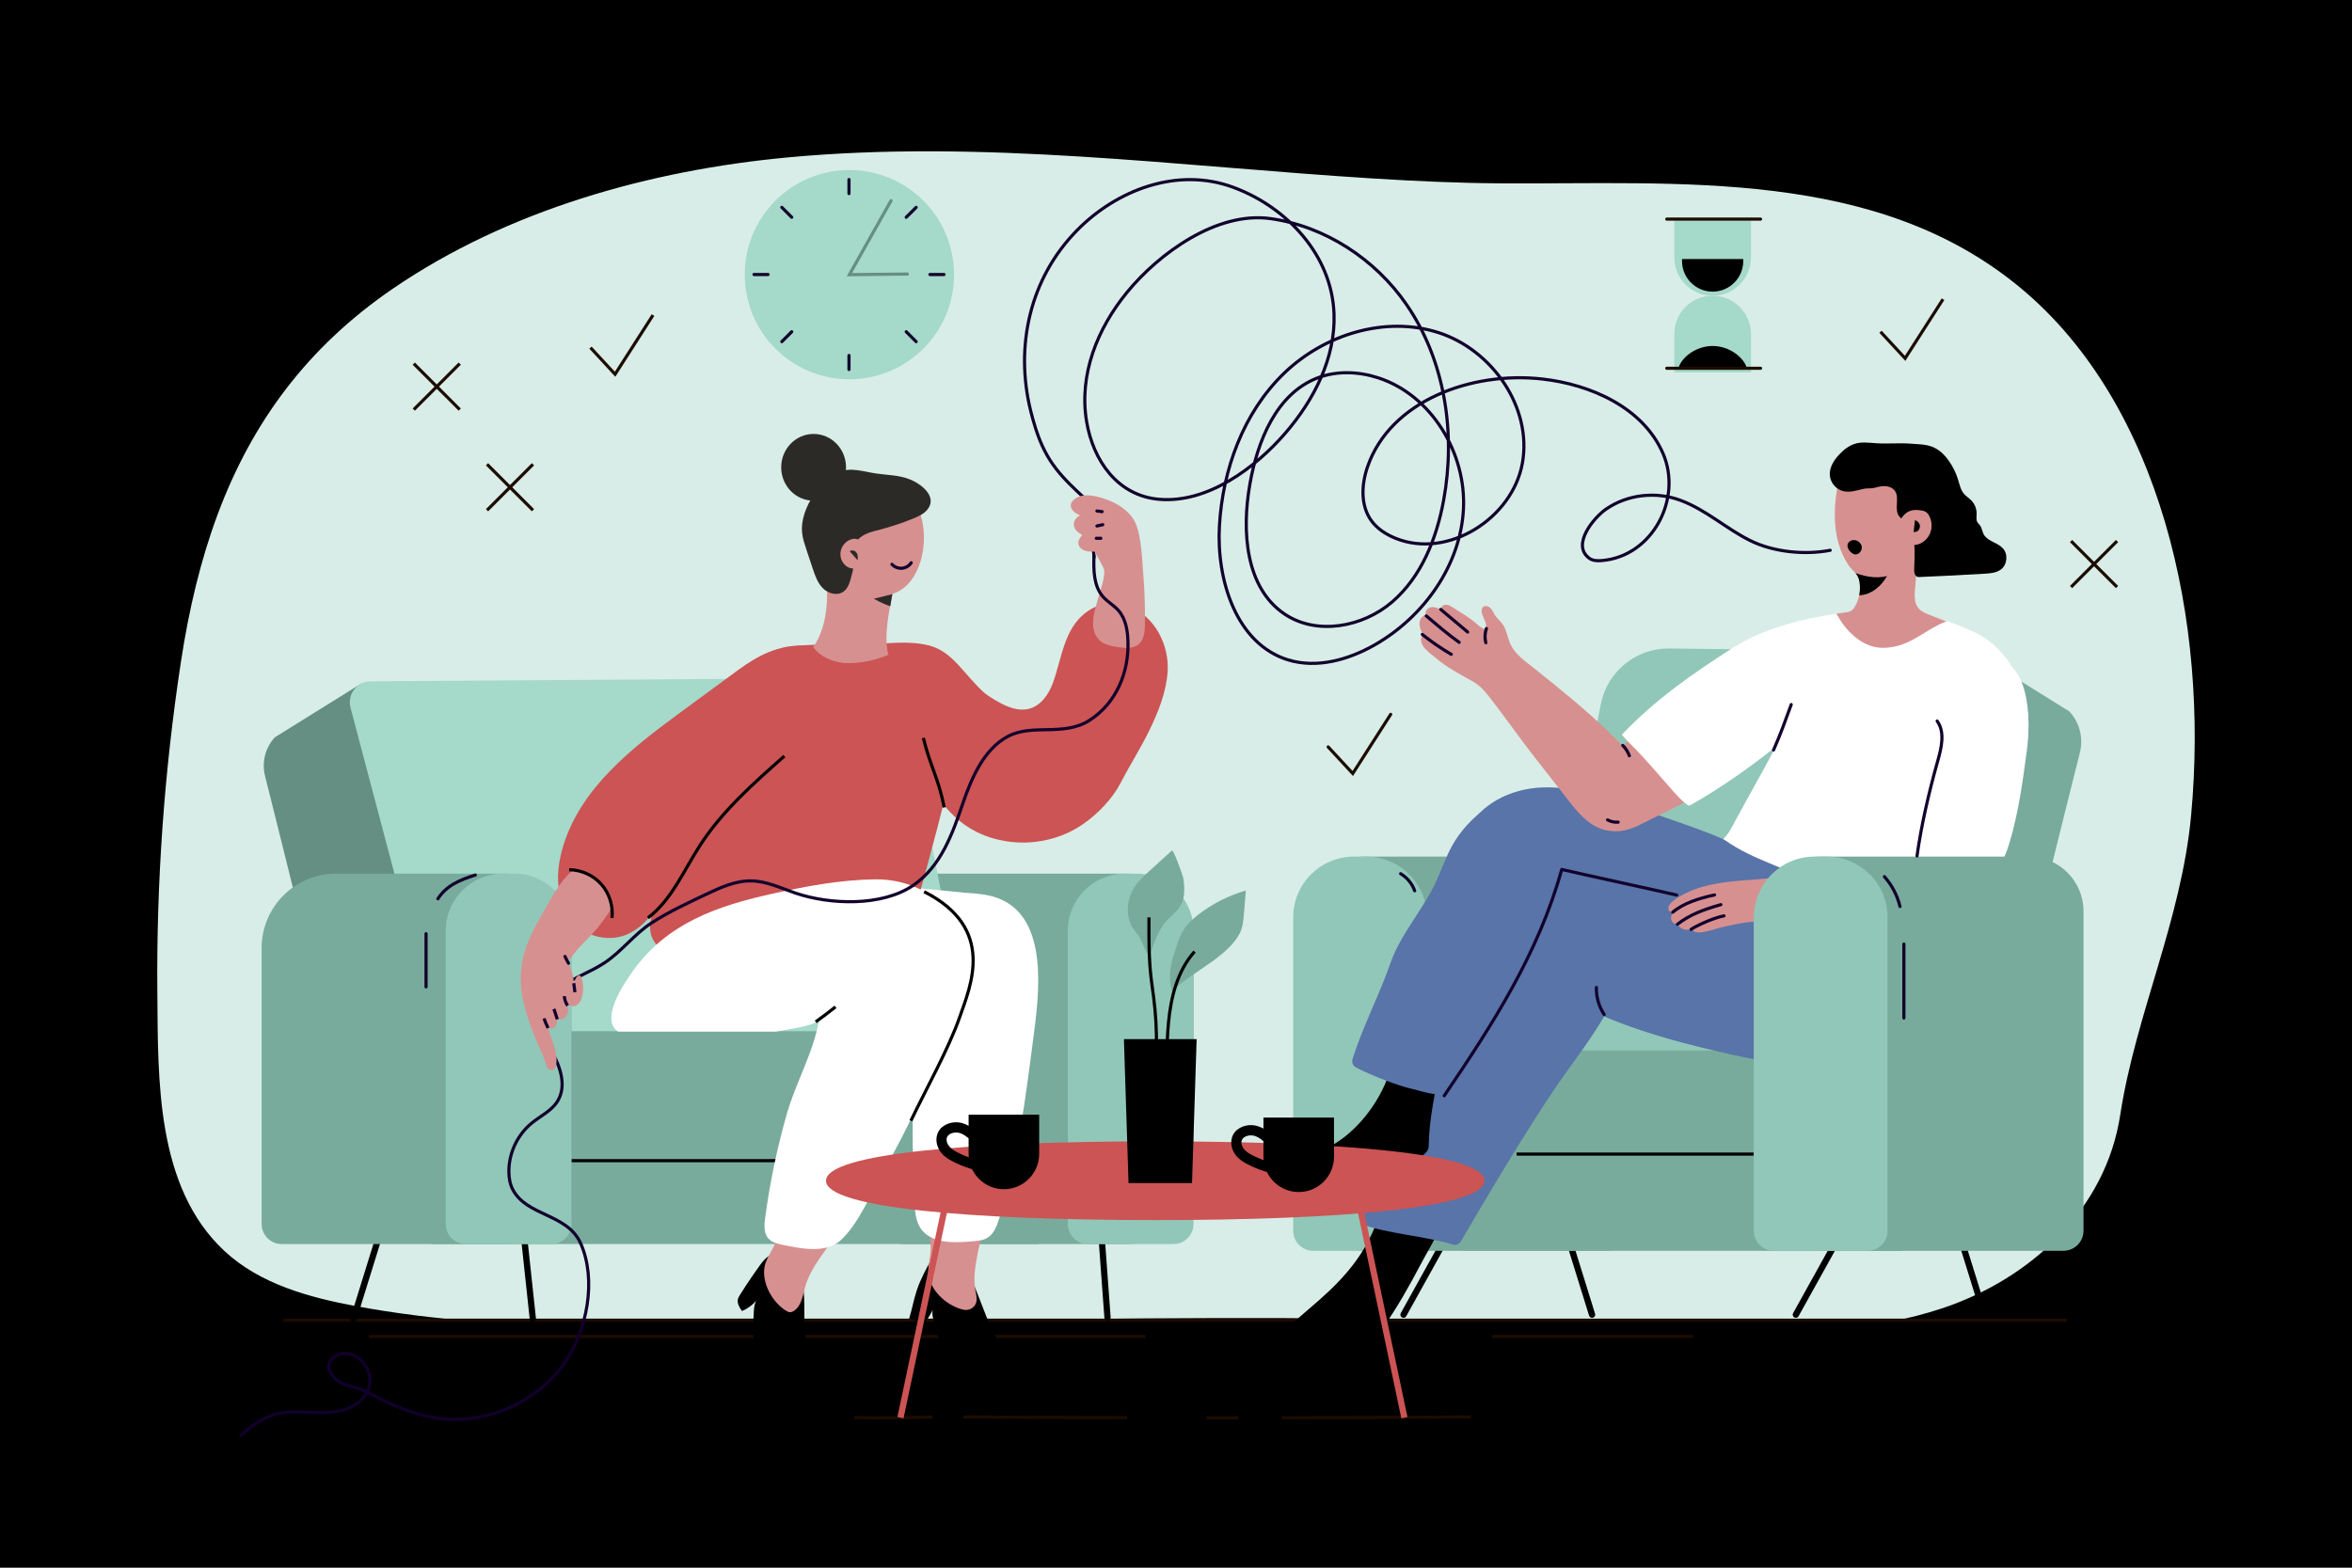 <?xml version="1.0" encoding="utf-8"?>
<!-- Generator: Adobe Illustrator 27.5.0, SVG Export Plug-In . SVG Version: 6.00 Build 0)  -->
<svg version="1.1" xmlns="http://www.w3.org/2000/svg" xmlns:xlink="http://www.w3.org/1999/xlink" x="0px" y="0px"
	 viewBox="0 0 750 500" style="enable-background:new 0 0 750 500;" xml:space="preserve">
<g id="BACKGROUND">
	<rect style="fill:'none';" width="750" height="500"/>
</g>
<g id="OBJECTS">
	<g>
		<line style="fill:none;stroke:#1C0C00;stroke-miterlimit:10;" x1="117.586" y1="426.258" x2="365.358" y2="426.258"/>
		<line style="fill:none;stroke:#1C0C00;stroke-miterlimit:10;" x1="475.73" y1="426.258" x2="539.925" y2="426.258"/>
		<path style="fill:none;stroke:#1C0C00;stroke-miterlimit:10;" d="M408.765,452.182c20.069-0.035,40.139-0.123,60.207-0.263"/>
		<path style="fill:none;stroke:#1C0C00;stroke-miterlimit:10;" d="M384.717,452.2c1.389,0,8.778-0.001,10.167-0.002"/>
		<path style="fill:none;stroke:#1C0C00;stroke-miterlimit:10;" d="M307.156,451.919c17.424,0.121,34.849,0.203,52.274,0.246"/>
		<path style="fill:none;stroke:#1C0C00;stroke-miterlimit:10;" d="M272.452,452.14c8.295,0.126,16.595,0.062,24.887-0.221"/>
		<path style="fill:#D8EDE7;" d="M71.542,398.969c11.316,10.552,27.012,14.858,42.227,17.665
			c12.189,2.248,24.469,3.748,36.801,4.744h148.9c58.872-1.051,117.757-1.568,176.59,0h127.532
			c5.258-1.037,10.462-2.364,15.59-4.062c28.29-9.365,52.286-31.543,56.907-61.688c4.904-31.996,19.491-62.152,22.603-95.511
			c5.8-62.186-9.852-131.223-54.295-168.211c-46.162-38.418-108.764-33.078-166.014-33.433c-13.378-0.083-26.746-0.696-40.097-1.521
			c-62.245-3.846-124.738-12.581-187.15-6.743c-43.703,4.088-89.096,16.697-125.904,41.888
			c-13.728,9.396-24.871,20.036-33.916,31.812c-18.781,24.449-28.523,53.791-33.603,87.049
			c-5.339,34.949-7.858,70.328-7.537,105.681C50.425,344.124,49.618,378.525,71.542,398.969z"/>
		<line style="fill:none;stroke:#1C0C00;stroke-miterlimit:10;" x1="90.368" y1="421.064" x2="659.119" y2="421.064"/>
		<g>
			<line style="fill:none;stroke:#1C0C00;stroke-miterlimit:10;" x1="155.301" y1="148.077" x2="169.956" y2="162.732"/>
			<line style="fill:none;stroke:#1C0C00;stroke-miterlimit:10;" x1="169.956" y1="148.077" x2="155.301" y2="162.732"/>
		</g>
		<g>
			<line style="fill:none;stroke:#1C0C00;stroke-miterlimit:10;" x1="660.419" y1="172.572" x2="675.074" y2="187.228"/>
			<line style="fill:none;stroke:#1C0C00;stroke-miterlimit:10;" x1="675.074" y1="172.572" x2="660.419" y2="187.228"/>
		</g>
		<g>
			<line style="fill:none;stroke:#1C0C00;stroke-miterlimit:10;" x1="131.945" y1="115.979" x2="146.601" y2="130.634"/>
			<line style="fill:none;stroke:#1C0C00;stroke-miterlimit:10;" x1="146.601" y1="115.979" x2="131.945" y2="130.634"/>
		</g>
		<polyline style="fill:none;stroke:#1C0C00;stroke-miterlimit:10;" points="188.294,110.882 196.141,119.358 208.229,100.493 		"/>
		<polyline style="fill:none;stroke:#1C0C00;stroke-linecap:round;stroke-miterlimit:10;" points="423.524,238.225 431.37,246.7 
			443.459,227.836 		"/>
		<polyline style="fill:none;stroke:#1C0C00;stroke-miterlimit:10;" points="599.653,105.814 607.5,114.29 619.588,95.425 		"/>
		<g>
			<g>
				<g>
					<polyline style="fill:none;stroke:#000000;stroke-width:2;stroke-linecap:round;stroke-miterlimit:10;" points="112.7,420.65 
						124.147,383.792 165.943,383.651 169.899,420.509 					"/>
					<polyline style="fill:none;stroke:#000000;stroke-width:2;stroke-linecap:round;stroke-miterlimit:10;" points="
						294.546,419.97 307.968,379.057 350.303,381.309 353.157,420.167 					"/>
					<path style="fill:#78AB9C;" d="M359.345,396.777h-71.139c-3.537,0-6.404-2.867-6.404-6.404V285.046
						c0-3.537,2.867-6.404,6.404-6.404h71.139c11.731,0,21.241,9.51,21.241,21.241v75.652
						C380.586,387.267,371.076,396.777,359.345,396.777z"/>
					<path style="fill:#648F82;" d="M106.095,336.639c-0.113-3.36-16.172-67.614-21.585-89.189
						c-1.097-4.371,0.088-8.994,3.147-12.303l26.972-16.781c3.003-1.844,2.874,2.489,3.7,5.915l23.805,98.761L106.095,336.639z"/>
					<path style="fill:#A5D9CA;" d="M310.657,337.71H141.389l-29.62-111.995c-1.121-4.238,2.064-8.392,6.448-8.41l151.4-1.036
						c9.859,0,18.344,6.968,20.262,16.639L310.657,337.71z"/>
					
						<rect x="137.538" y="328.889" transform="matrix(-1 -1.224647e-16 1.224647e-16 -1 470.281 703.51)" style="fill:#78AB9C;" width="195.205" height="45.731"/>
					
						<rect x="137.538" y="370.184" transform="matrix(-1 -1.224647e-16 1.224647e-16 -1 468.731 766.96)" style="fill:#78AB9C;" width="193.655" height="26.593"/>
				</g>
				<line style="fill:none;stroke:#000000;stroke-miterlimit:10;" x1="340.933" y1="370.184" x2="181.998" y2="370.184"/>
				<path style="fill:#91C7B8;" d="M374.204,396.777H346.89c-3.525,0-6.382-2.857-6.382-6.382v-93.558
					c0-10.049,8.146-18.194,18.194-18.194h3.689c10.048,0,18.194,8.146,18.194,18.194v93.558
					C380.586,393.919,377.728,396.777,374.204,396.777z"/>
				<g>
					<path d="M292.447,411.23c-0.034,0.099-0.068,0.198-0.101,0.297c-0.991,2.974-1.525,6.083-2.45,9.078
						c1.586,0.169,3.095,0.974,4.119,2.197c0.393,0.47,3.296-4.646,3.46-5.118c-0.64,1.846,0.808,4.886,1.214,6.688
						c0.456,2.018,1.062,3.658,2.326,5.364c2.55,3.442,6.343,5.686,10.027,7.724c3.865,2.138,8.072,4.087,12.485,3.896
						c0.689-0.03,1.426-0.134,1.933-0.601c1.209-1.111,0.237-3.093-0.759-4.399c-3.234-4.244-6.84-8.377-8.884-13.316
						c-4.612-11.142-5.86-16.352-9.117-19.964c-3.153-3.497-4.48,0.18-8.615-2.022c-0.174-0.092-0.376-0.187-0.559-0.115
						c-0.146,0.058-0.233,0.205-0.309,0.342C295.436,404.504,293.645,407.75,292.447,411.23z"/>
					<path style="fill:#D79090;" d="M311.583,400.714c-0.661,3.514-1.185,7.091-0.581,10.599c0.218,1.266,0.583,2.55,0.358,3.816
						c-0.333,1.875-2.317,2.998-4.103,2.6c-4.966-1.105-10.129-5.536-11.107-10.721c-0.508-2.693,0.628-5.963,0.616-8.811
						c-0.017-3.849-0.361-7.691-0.292-11.542c0.05-2.766,0.348-5.646,1.819-7.989c2.467-3.927,9.135-4.31,12.919-2.159
						c3.04,1.729,3.346,6.18,3.236,9.27c-0.164,4.591-1.7,8.936-2.58,13.451C311.773,399.722,311.677,400.217,311.583,400.714z"/>
					<path style="fill:#FFFFFF;" d="M291.718,385.35c-0.056-0.687-0.091-1.376-0.123-2.061c-1.12-23.506-0.624-47.09,1.482-70.528
						c0.626-6.961-14.342-27.218-5.992-29.63c1.684-0.486,18.976,1.504,20.726,1.609c3.555,0.215,7.168,0.487,10.495,1.757
						c16.429,6.268,12.948,31.133,11.202,44.573c-2.488,19.152-5.001,39.514-10.992,57.903c-0.746,2.289-1.72,4.747-3.822,5.922
						c-1.107,0.619-2.401,0.799-3.664,0.92c-6.054,0.58-15.232,1.364-18.197-5.392C292.132,388.827,291.859,387.097,291.718,385.35z
						"/>
					<path style="fill:#CC5454;" d="M243.914,208.717c-9.494,4.464-11.992,12.76-14.765,22.307
						c-2.481,8.541-3.131,17.528-5.576,26.079c-2.962,10.362-8.461,19.778-13.379,29.368c-1.977,3.854-3.903,8.332-2.342,12.372
						c1.127,2.918,3.919,4.937,6.894,5.904c2.975,0.967,6.156,1.032,9.284,1.089c16.231,0.295,32.463,0.591,48.694,0.886
						c5.312,0.097,11.426-0.164,14.726-4.329c1.427-1.802,2.078-4.08,2.696-6.294c3.989-14.282,7.979-28.566,11.529-42.963
						c0.971-3.94,1.95-7.896,2.655-11.895c0.504-2.859-0.238-5.162-0.049-7.891c0.141-2.041,3.438-3.397,4.919-4.246
						c2.118-1.214,5.202-2.572,6.494-4.711c0.197-0.326,0.364-0.682,0.387-1.062c0.046-0.763-1.115-1.354-1.686-1.861
						c-7.034-6.242-10.424-13.636-18.145-15.6c-6.845-1.741-14.037-0.485-20.974-0.198c-9.941,0.411-21.082-1.342-30.451,2.637
						C244.515,208.441,244.211,208.577,243.914,208.717z"/>
					<path style="fill:#D79090;" d="M263.539,193.656c0.194-2.028,0.237-4.077,0.186-6.095c-0.166-6.549-1.211-13.088-0.771-19.624
						c0.528-7.832,5.451-13.218,13.325-14.063c6.297-0.675,13.109,1.978,16.18,7.751c4.465,8.397,2.137,24.646-7.893,27.808
						c-1.069,5.587-2.832,13.827-1.265,19.392c-3.789,1.637-8.425,2.697-12.566,2.683c-4.328-0.015-8.879-1.612-11.401-5.129
						C261.913,202.651,263.105,198.209,263.539,193.656z"/>
					<path style="fill:#CC5454;" d="M307.822,215.934c3.139,3.243,6.843,5.907,10.815,8.098c2.897,1.599,6.264,2.857,9.47,2.035
						c3.758-0.963,6.28-4.544,7.616-8.186c3.141-8.563,3.595-19.024,12.734-23.909c3.511-1.877,7.847-1.975,11.571-0.568
						c8.19,3.096,12.839,12.308,12.305,20.716c-0.419,6.606-2.953,12.889-5.842,18.844c-2.777,5.724-6.236,11.102-9.132,16.712
						c-2.651,5.135-7.342,9.961-12.075,13.22c-7.034,4.843-15.98,6.764-24.412,5.41c-13.849-2.224-20.638-10.922-26.992-22.363
						c-1.154-2.077-2.325-4.204-2.738-6.544c-1.016-5.753,2.726-10.792,4.317-16.04c0.671-2.214,1.326-4.444,1.736-6.724
						c0.356-1.98,0.492-4.324,1.684-6.024c1.799-2.566,4.231-1.416,5.605,0.908C305.423,213.111,306.539,214.608,307.822,215.934z"
						/>
					<path d="M239.613,407.404c-1.268,1.848-2.495,3.724-3.681,5.625c-0.246,0.395-0.494,0.798-0.615,1.247
						c-0.367,1.357,0.478,2.716,1.282,3.868c1.845-0.781,3.495-2.019,4.761-3.572c-1.234,1.514-0.918,4.866-1.154,6.699
						c-0.265,2.052-0.257,3.8,0.344,5.837c1.214,4.108,4.007,7.518,6.768,10.696c2.896,3.334,6.18,6.608,10.39,7.943
						c0.657,0.208,1.385,0.363,2.022,0.099c1.517-0.629,1.284-2.824,0.797-4.393c-1.581-5.096-3.024-10.264-3.776-15.556
						c-0.679-4.781,0.431-14.088-1.388-18.599c-1.363-3.38-3.484-2.521-5.721-5.399c-0.798-1.026-1.923-2.117-3.194-1.844
						c-2.243,0.482-3.962,3.276-5.172,4.972C240.714,405.815,240.16,406.607,239.613,407.404z"/>
					<path style="fill:#D79090;" d="M260.086,403.267c-1.396,2.218-2.596,4.538-3.318,7.1c-0.781,2.767-1.147,6.019-3.505,7.665
						c-0.387,0.271-0.835,0.488-1.308,0.484c-0.514-0.004-0.989-0.266-1.422-0.543c-4.285-2.742-7.615-8.676-6.753-13.882
						c0.447-2.704,2.636-5.386,3.601-8.064c1.305-3.622,2.3-7.348,3.686-10.942c0.996-2.581,2.264-5.185,4.45-6.88
						c3.665-2.842,10.059-0.914,12.876,2.405c2.821,3.325,0.121,10.041-1.866,13.244
						C264.538,397.059,262.107,400.056,260.086,403.267z"/>
					<path style="fill:#FFFFFF;" d="M307.705,303.909c-1.403-15.048-14.809-23.655-28.786-23.453
						c-10.956,0.159-21.896,2.19-32.592,4.57c-17.637,3.924-33.51,9.382-44.372,24.483c-2.693,3.77-9.724,13.913-5.906,18.616
						c0.279,0.344,0.652,0.633,1.059,0.9h50.243c5.29-0.953,10.608-1.582,13.731-3.406c-1.548,9.681-7.396,19.878-10.153,29.537
						c-3.12,10.93-5.447,22.086-6.947,33.352c-0.3,2.255-0.476,4.827,1.048,6.516c1.127,1.249,2.89,1.658,4.537,2.003
						c5.726,1.198,13.808,2.867,18.521-1.456c5.66-5.191,9.701-14.983,13.45-21.629c8.296-14.708,15.453-30.058,21.379-45.87
						C305.825,320.315,308.474,312.158,307.705,303.909z"/>
					<path style="fill:#CC5454;" d="M235.373,213.691c-6.218,4.57-12.436,9.14-18.655,13.71
						c-15.082,11.084-31.474,23.814-37.15,42.48c-1.517,4.988-2.183,10.343-1.041,15.43c1.142,5.086,4.264,9.87,8.904,12.248
						c3.891,1.995,8.681,2.141,12.687,0.389c6.112-2.674,9.619-8.973,13.519-14.386c6.611-9.178,15.902-14.329,23.558-22.128
						c4.45-4.533,8.819-9.204,12.421-14.455c1.695-2.47,3.175-4.827,5.049-7.137c2.095-2.583,4.059-5.273,5.882-8.055
						c0.944-1.44,1.865-2.941,2.249-4.619c0.418-1.827,0.171-3.733-0.099-5.588c-0.729-4.997-1.669-10.111-4.332-14.402
						c-0.244-0.393-0.52-0.795-0.932-1.006c-0.319-0.164-0.688-0.195-1.046-0.217C248.513,205.485,241.516,209.176,235.373,213.691z
						"/>
					<path style="fill:none;stroke:#000000;stroke-miterlimit:10;" d="M294.433,235.361c2.27,9.278,4.845,12.856,6.655,22.163"/>
					<path style="fill:#2C2A27;" d="M283.369,168.142c-1.519,0.457-3.049,0.873-4.59,1.249c-3.744,0.912-6.893,3.082-7.045,7.213
						c-0.087,2.367,0.721,3.902,0.021,6.214c-0.617,2.036-0.944,4.589-2.82,5.907c-1.961,1.377-4.826,0.598-6.523-1.093
						c-1.697-1.691-2.507-4.053-3.264-6.326c-0.685-2.056-1.369-4.111-2.054-6.167c-0.549-1.647-1.1-3.308-1.296-5.033
						c-0.48-4.242,1.241-8.444,3.494-12.07c1.945-3.131,4.467-6.117,7.901-7.457c4.246-1.657,7.993-0.173,12.212,0.443
						c3.677,0.537,7.041,0.445,10.672,1.849c3.424,1.324,8.966,5.377,5.723,9.567c-1.12,1.447-2.867,2.242-4.562,2.93
						C288.659,166.415,286.033,167.34,283.369,168.142z"/>
					<g>
						<defs>
							<path id="SVGID_1_" d="M265.966,193.896c0.219-7.105-3.877-13.326-4.23-20.42c-0.218-4.391,0.466-8.954,2.803-12.678
								c6.086-9.696,22.533-9.303,27.92,0.828c4.465,8.397,2.137,24.646-7.893,27.808c-1.536,8.03-1.749,14.711-0.956,21.323
								c0.04,0.337-0.044,0.71-0.281,0.953c-0.219,0.224-0.555,0.275-0.866,0.313c-5.01,0.621-10.148,1.242-15.179,0.473
								c-2.785-0.426-4.088-0.371-3.688-3.134C264.337,204.241,265.806,199.081,265.966,193.896z"/>
						</defs>
						<clipPath id="SVGID_00000114058746761846402120000004216017880095022782_">
							<use xlink:href="#SVGID_1_"  style="overflow:visible;"/>
						</clipPath>
						<path style="clip-path:url(#SVGID_00000114058746761846402120000004216017880095022782_);fill:#2C2A27;" d="M294.108,185.346
							c-2.296,2.284-5.601,3.158-8.743,3.943c-2.245,0.561-4.49,1.121-6.735,1.682c2.596,1.447,5.37,2.66,8.312,3.08
							c2.942,0.42,6.081-0.013,8.565-1.645"/>
					</g>
					<path style="fill:#D79090;" d="M275.771,174.079c-0.285-0.452-0.661-0.818-1.083-1.103c-0.539-0.77-1.428-1.219-2.411-1.131
						c-1.152,0.103-2.243,0.71-3.007,1.572c-1.44,1.625-1.738,4.012-0.559,5.877c0.612,0.967,1.601,1.798,2.763,1.953
						c1.188,0.159,2.329-0.391,3.201-1.164C276.34,178.606,277.007,176.037,275.771,174.079z"/>
					<path style="fill:#2C2A27;" d="M270.942,175.808c0.465-0.313,1.105-0.342,1.596-0.073c0.483,0.264,0.794,0.778,0.92,1.314
						c0.126,0.536,0.085,1.097,0.006,1.642"/>
					<path style="fill:none;stroke:#000000;stroke-miterlimit:10;" d="M294.687,284.399c23.088,11.685,14.723,30.216,11.317,40.058
						c-3.406,9.842-11.064,23.602-15.54,33.007"/>
					<path style="fill:none;stroke:#000000;stroke-miterlimit:10;" d="M260.105,325.905c2.155-1.528,4.263-3.122,6.32-4.778"/>
				</g>
				<path style="fill:#78AB9C;" d="M160.971,396.777H89.831c-3.537,0-6.404-2.867-6.404-6.404v-87.998
					c0-13.107,10.625-23.732,23.732-23.732h53.811c11.731,0,21.241,9.51,21.241,21.241v75.652
					C182.212,387.267,172.702,396.777,160.971,396.777z"/>
				<path style="fill:#91C7B8;" d="M175.83,396.777h-27.314c-3.525,0-6.382-2.857-6.382-6.382v-93.558
					c0-10.048,8.146-18.194,18.194-18.194h3.689c10.048,0,18.194,8.146,18.194,18.194v93.558
					C182.212,393.919,179.354,396.777,175.83,396.777z"/>
			</g>
			<g>
				<g>
					<polyline style="fill:none;stroke:#000000;stroke-width:2;stroke-linecap:round;stroke-miterlimit:10;" points="
						632.782,419.298 620.599,380.072 594.448,380.072 572.656,419.298 					"/>
					<polyline style="fill:none;stroke:#000000;stroke-width:2;stroke-linecap:round;stroke-miterlimit:10;" points="
						507.672,419.298 495.489,380.072 469.339,380.072 447.546,419.298 					"/>
					<path style="fill:#78AB9C;" d="M435.189,398.931h77.488c3.537,0,6.404-2.867,6.404-6.404V279.609
						c0-3.537-2.867-6.404-6.404-6.404h-77.488c-11.731,0-21.241,9.51-21.241,21.241v83.243
						C413.948,389.421,423.458,398.931,435.189,398.931z"/>
					<path style="fill:#78AB9C;" d="M640.26,334.928c0.12-3.576,17.211-71.959,22.972-94.921c1.167-4.652-0.094-9.572-3.349-13.094
						l-28.706-17.86c-3.195-1.962-3.059,2.649-3.938,6.295l-25.334,105.108L640.26,334.928z"/>
					<path style="fill:#91C7B8;" d="M488.37,336.068h114.329l31.524-119.191c1.193-4.51-2.197-8.931-6.862-8.95l-95.312-1.103
						c-10.493,0-19.523,7.415-21.564,17.708L488.37,336.068z"/>
					<rect x="450.695" y="335.025" style="fill:#78AB9C;" width="156.102" height="40.326"/>
					<rect x="466.514" y="370.629" style="fill:#78AB9C;" width="140.283" height="28.302"/>
					<line style="fill:none;stroke:#000000;stroke-miterlimit:10;" x1="587.812" y1="368.086" x2="483.617" y2="368.086"/>
				</g>
				<g>
					<g>
						<path style="fill:#5874A8;" d="M509.078,298.075c6.33,4.991,9.834,11.823,14.76,18.392c3.641,4.466,11.143,8.056,17.957,8.551
							c8.495,0.617,18.798-0.086,26.831-4.671c9.995-5.706,15.331-16.859,19.002-27.381c0.891-2.554,1.389-4.677,0.8-7.156
							c-1.004-4.224-4.131-7.649-7.554-10.146c-1.615-1.178-3.349-1.806-4.12-3.777c-0.693-1.772-0.362-3.781-1.054-5.561
							c-0.704-1.813-2.407-3.087-4.231-3.762c-3.236-1.198-6.94-0.743-10.043,0.766c-1.623,0.789-3.087,1.852-4.415,3.068
							c-0.675,0.617-2.161,2.795-2.995,3.003c-0.305,0.076-0.62-0.058-0.906-0.189c-9.541-4.358-19.46-7.554-29.35-10.943
							c-11.205-3.839-24.368-8.718-36.338-6.677c-9.24,1.575-18.423,7.232-20.66,16.882c-0.045,0.196-0.087,0.392-0.127,0.589
							c-0.571,2.853-0.451,5.8-0.148,8.694c0.163,1.56,0.448,3.253,1.617,4.299c0.877,0.785,2.093,1.051,3.258,1.227
							c1.559,0.235,3.143,0.36,4.711,0.2c3.192-0.327,6.471-1.583,9.69-0.868c3.909,0.869,7.086,4.274,10.405,6.419
							C500.581,291.886,504.95,294.82,509.078,298.075z"/>
					</g>
				</g>
				<path style="fill:#91C7B8;" d="M418.757,398.931h29.889c3.525,0,6.382-2.857,6.382-6.382v-99.98
					c0-10.694-8.669-19.364-19.364-19.364h-3.926c-10.694,0-19.363,8.669-19.363,19.363v99.981
					C412.375,396.074,415.232,398.931,418.757,398.931z"/>
				<g>
					<path style="fill:#D79090;" d="M522.961,262.789c-3.264,1.223-3.191,0.28-7.008-0.25c-5.963-0.827-11.521-4.247-14.947-9.198
						c-2.085-3.013-3.993-6.976-2.031-10.503c1.013-1.821,2.86-3.156,4.907-3.546c2.957-0.564,5.9,0.757,8.725,1.796
						c0.242,0.089,0.497,0.178,0.752,0.143c0.314-0.043,0.571-0.264,0.809-0.475c5.919-5.268,11.786-10.599,17.865-15.68
						c8.582-7.172,18.29-13.002,28.677-17.155c2.574-1.029,5.461-1.961,8.059-0.993c3.825,1.426,5.133,6.201,5.092,10.283
						c-0.124,12.27-5.933,15.694-15.635,22.42c-5.129,3.555-12.542,12.536-18.259,15.01
						C535.329,256.648,527.554,261.068,522.961,262.789z"/>
				</g>
				<g>
					<path style="fill:#5874A8;" d="M608.753,311.503c-1.283,4.51-2.595,9.086-5.03,13.066c-4.969,8.119-14.158,12.789-23.42,14.133
						c-9.262,1.344-18.682-0.243-27.822-2.287c-20.605-4.608-41.715-10.297-59.565-22.082c-5.947-3.927-18.73-11.693-19.717-19.575
						c-1.245-9.938,11.026-16.122,19.037-16.477c17.841-0.791,39.309,4.928,56.374,9.788c5.612,1.599,11.545-1.398,13.71-6.938
						c1.115-2.852,2.312-5.671,3.589-8.451c1.012-2.203,2.211-4.526,4.333-5.621c2.351-1.214,5.168-0.59,7.721,0.067
						c6.889,1.774,13.824,3.636,20.166,6.917c5.213,2.696,13.252,7.84,14.883,14.084
						C614.786,294.918,610.587,305.056,608.753,311.503z"/>
				</g>
				<g>
					<path style="fill:#FFFFFF;" d="M612.081,292.457c-2.081-1.433-4.214-2.808-6.385-4.129c2.897,2.536,5.182,5.727,7.189,8.989
						c0.524-1.036,1.041-2.086,1.557-3.136C613.676,293.577,612.881,293.008,612.081,292.457z"/>
					<path style="fill:#FFFFFF;" d="M627.756,233.072c-1.912-7.262-5.002-14.438-8.602-21.426
						c-2.779-5.394-6.706-12.234-12.524-14.853c-6.348-2.857-12.276-1.584-18.982-0.956c-0.972,0.091-1.991,0.198-2.798,0.748
						c-0.858,0.585-1.333,1.572-1.769,2.515c-4.752,10.285-8.361,21.054-13.085,31.351c-4.84,10.55-10.888,20.622-16.39,30.84
						c-1.321,2.452-2.124,4.349-4.091,6.321c5.737,4.031,10.167,5.781,16.357,8.399c7.875,3.33,16.218,5.835,24.265,8.731
						c2.677,0.963,5.383,1.934,8.21,2.253c10.063,1.138,19.326-6.24,24.605-14.882C630.825,259.224,631.162,246.013,627.756,233.072
						z"/>
					<g>
						<path style="fill:#FFFFFF;" d="M602.443,276.252c-0.033-0.031-0.066-0.062-0.099-0.094
							c-4.919-4.673-6.484-13.175-5.405-19.614c0.837-4.993,2.069-9.099,4.418-13.658c5.374-10.429,11.33-21.002,20.643-28.136
							c2.968-2.273,6.332-4.191,10.03-4.742c15.638-2.33,15.586,19.589,14.29,29.317c-1.313,9.85-2.636,19.749-5.482,29.271
							c-0.816,2.732-1.78,5.471-3.451,7.782c-2.663,3.68-6.392,4.659-10.704,4.901c-3.612,0.203-7.238,0.134-10.839-0.205
							C611.03,280.619,605.978,279.541,602.443,276.252z"/>
					</g>
				</g>
				<g>
					<path d="M420.839,414.48c-5.292,4.681-10.905,9.037-15.441,14.409c-0.957,1.133-1.857,2.37-2.228,3.805
						c-3.068,11.859,14.696,11.018,20.618,7.686c12.813-7.207,22.515-24.409,29.157-36.976c3.878-7.337,10.874-17.979,10.376-26.453
						c-0.065-1.112-0.255-2.242-0.785-3.221c-1.106-2.043-3.532-3.081-5.853-3.185c-4.634-0.208-8.94,2.733-11.691,6.469
						c-2.75,3.736-4.252,8.216-5.883,12.559C435.194,400.001,429.07,407.198,420.839,414.48z"/>
				</g>
				<path style="fill:#D79090;" d="M580.415,298.48c2.79,0.488,5.581,0.976,8.371,1.464c5.736,1.003,11.951,2.214,17.685,0.617
					c5.871-1.636,9.899-6.805,9.25-13.03c-0.809-7.761-9.563-8.321-15.633-8.816c-7.957-0.648-15.962-0.335-23.91,0.283
					c-4.07,0.317-8.132,0.725-12.193,1.139c-5.514,0.563-11.09,0.661-16.553,1.666c-2.628,0.484-5.249,1.108-7.727,2.127
					c-2.283,0.939-4.832,2.171-6.651,3.863c-0.343,0.319-0.667,0.673-0.863,1.098c-0.196,0.426-0.251,0.936-0.055,1.361
					c0.261,0.568,0.788,0.623,1.318,0.715c-0.447,0.739-0.765,1.686-0.494,2.542c0.27,0.852,1.339,1.467,2.102,1.002
					c0.107,0.912,0.911,1.625,1.792,1.883c0.881,0.258,1.826,0.143,2.727-0.033c0.292,0.9,1.472,1.092,2.417,1.036
					c2.614-0.155,4.987-1.222,7.51-1.769c2.734-0.592,5.465-1.238,8.252-1.534c4.486-0.477,7.794,0.895,12.062,1.796
					c2.84,0.599,5.404,1.683,8.247,2.18C578.852,298.207,579.633,298.344,580.415,298.48z"/>
				<path style="fill:#78AB9C;" d="M580.494,398.931h77.487c3.537,0,6.404-2.867,6.404-6.404V290.641
					c0-9.629-7.806-17.436-17.435-17.436h-66.456c-11.731,0-21.241,9.51-21.241,21.241v83.243
					C559.252,389.421,568.762,398.931,580.494,398.931z"/>
				<path style="fill:#91C7B8;" d="M565.634,398.931h29.889c3.525,0,6.382-2.857,6.382-6.382v-99.98
					c0-10.694-8.669-19.364-19.364-19.364h-3.926c-10.694,0-19.363,8.669-19.363,19.363v99.981
					C559.252,396.074,562.11,398.931,565.634,398.931z"/>
				<g>
					<path style="fill:#5874A8;" d="M498.283,279.58c-6.344-1.156-12.973-0.048-17.943,4.013
						c-5.704,4.662-9.278,11.41-12.547,18.041c-13.525,27.43-27.689,58.429-33.408,88.77c6.321,2.833,21.214,4.017,28.82,6.526
						c1.006,0.332,2.105-0.1,2.644-1.012c4.302-7.276,21.554-37.168,33.689-54.075c7.771-10.826,18.832-25.125,19.389-39.141
						C519.403,290.754,509.29,281.585,498.283,279.58z"/>
				</g>
				<g>
					<path style="fill:#FFFFFF;" d="M587.25,196.549c1.769-1.29,4.089-1.642,6.295-1.805c12.453-0.924,25.096,1.619,36.331,7.034
						c10.66,5.139,16.631,17.281,16.958,28.774c0.141,4.939-1.04,10.576-5.305,13.07c-2.376,1.389-5.326,1.514-8.012,0.914
						c-2.686-0.6-5.171-1.865-7.611-3.138c-12.529-6.536-24.773-13.624-36.623-21.323c-1.958-1.272-3.961-2.615-5.246-4.566
						c-2.195-3.333-1.115-8.76-0.288-12.406c0.524-2.311,1.311-4.714,3.115-6.251C586.99,196.746,587.118,196.645,587.25,196.549z"
						/>
				</g>
				<path style="fill:#D79090;" d="M610.914,184.954c0.244-3.365,0.477-6.987,1.372-10.22c0.788-2.844,1.772-5.52,2.182-8.514
					c0.667-4.862,0.005-12.981-4.709-15.778c-1.467-0.871-3.137-1.328-4.783-1.776c-1.75-0.476-3.501-0.952-5.251-1.428
					c-1.599-0.435-3.225-0.873-4.882-0.834c-1.656,0.039-3.378,0.626-4.418,1.916c-0.734,0.91-3.185,1.349-3.481,2.479
					c-2.426,9.27-3.304,20.66,2.433,29.36c1.385,2.1,3.088,2.652,3.545,5.279c0.419,2.408,0.092,4.952-0.973,7.156
					c-0.547,1.132-1.061,1.986-2.162,2.472c-0.398,0.176-3.705,0.596-4.251,0.681c3.037,5.406,7.945,10.479,14.134,10.856
					c1.315,0.08,2.636-0.058,3.935-0.281c6.577-1.128,10.91-5.849,17.053-8.13c-1.653-0.636-3.305-1.272-4.958-1.908
					c-1.146-0.441-2.311-0.892-3.28-1.646c-2.668-2.074-1.767-6.16-1.548-9.112C610.886,185.336,610.901,185.145,610.914,184.954z"
					/>
				<g>
					<path d="M594.502,141.133c1.309,0,2.634,0.162,3.944,0.243c3.694,0.228,7.395-0.171,11.088,0.145
						c3.029,0.259,5.697,0.112,8.41,1.911c1.31,0.868,2.396,2.041,3.325,3.309c1.363,1.861,2.412,3.951,3.09,6.156
						c0.486,1.582,0.814,3.286,1.877,4.554c0.693,0.827,1.645,1.397,2.393,2.175c1.046,1.087,1.659,2.581,1.677,4.09
						c0.009,0.739-0.118,1.486,0.007,2.214c0.162,0.937,0.917,1.253,1.288,1.973c0.549,1.065,0.555,2.188,1.391,3.161
						c1.504,1.751,4.159,2.131,5.703,3.846c1.679,1.865,1.385,5.144-0.599,6.681c-1.437,1.113-3.371,1.272-5.185,1.382
						c-6.915,0.422-13.834,0.776-20.756,1.062c-0.224,0.009-0.453,0.018-0.67-0.039c-1.012-0.267-1.143-1.627-1.095-2.672
						c0.18-3.901,0.448-9.374-1.083-13.052c-0.803-1.93-3.32-2.415-4.125-4.331c-1.052-2.504,0.857-6.114-1.559-8.031
						c-0.986-0.782-2.334-0.958-3.586-0.832c-1.081,0.109-2.124,0.561-3.196,0.649c-0.905,0.074-1.686-0.011-2.609,0.195
						c-2.13,0.474-4.34,1.267-6.535,0.705c-2.238-0.573-4.004-2.656-4.203-4.958c-0.215-2.487,1.234-4.822,2.934-6.648
						c1.516-1.628,3.349-3.062,5.506-3.607C592.776,141.204,593.635,141.133,594.502,141.133z"/>
				</g>
				<g>
					<path style="fill:#D79090;" d="M611.295,173.71c-1.112,0.264-2.305,0.171-3.428-0.408c-2.56-1.318-2.822-5.104-1.796-7.467
						c0.637-1.467,1.949-2.648,3.502-3.031c0.995-0.245,2.041-0.169,3.053-0.007c0.506,0.081,1.021,0.188,1.458,0.457
						c0.514,0.316,0.875,0.831,1.148,1.369c0.836,1.649,0.935,3.656,0.266,5.379C614.785,171.833,613.152,173.269,611.295,173.71z"
						/>
				</g>
				<g>
					<path d="M610.634,165.895c0.762,0.218,1.413,0.867,1.558,1.663c0.145,0.797-0.283,1.692-1.021,1.986
						c-0.295,0.118-0.616,0.14-0.931,0.162c0.002-0.096,0.004-0.191,0.006-0.287"/>
				</g>
				<path d="M591.61,176.839c-0.191-0.012-0.385-0.061-0.577-0.153c-1.192-0.572-2.525-2.286-1.616-3.587
					c0.441-0.631,1.264-0.947,2.027-0.848c0.764,0.099,1.452,0.579,1.88,1.219c0.193,0.29,0.339,0.619,0.367,0.966
					C593.79,175.674,592.748,176.91,591.61,176.839z"/>
				<g>
					<path d="M459.501,337.622c0.455-1.909,0.864-3.966-0.433-5.167c-2.134-1.975-8.494-0.654-10.883,0.082
						c-1.124,0.346-2.281,0.845-2.949,1.813c-0.513,0.745-0.669,1.67-0.829,2.56c-1.765,9.789-7.909,19.729-15.923,25.898
						c-4.286,3.3-9.722,5.322-12.875,9.717c-1.661,2.315-2.431,5.77-0.511,7.875c1.281,1.404,3.338,1.749,5.236,1.861
						c6.011,0.355,12.228-0.576,17.824-2.814c6.177-2.47,11.124-6.892,15.972-11.32c0.46-0.42,0.93-0.858,1.188-1.425
						c0.266-0.585,0.28-1.249,0.291-1.891c0.153-8.616,2.225-16.595,3.433-25.061C459.134,339.106,459.321,338.375,459.501,337.622z
						"/>
				</g>
				<g>
					<path style="fill:#5874A8;" d="M443.457,306.995c-3.719,10.633-8.819,20.2-12.169,30.776c-0.334,1.053,0.146,2.2,1.127,2.708
						c4.92,2.549,13.592,5.904,17.95,6.836c1.708,0.365,9.22,2.839,10.306,1.223c14.933-22.231,29.453-46.425,38.706-71.65
						c2.832-7.72,6.682-18.629-2.506-23.837c-2.331-1.322-5.055-1.753-7.722-1.492c-10.326,1.012-20.961,8.878-26.107,18.189
						c-2.051,3.71-3.402,7.76-5.187,11.605C453.833,290.019,446.64,297.895,443.457,306.995z"/>
				</g>
				<g>
					<defs>
						<path id="SVGID_00000116914885154501631580000007062477151709881263_" d="M610.795,184.95
							c0.113-3.456,0.605-7.012,1.492-10.216c0.788-2.844,1.772-5.52,2.182-8.514c0.667-4.862,0.005-12.981-4.709-15.778
							c-1.467-0.871-3.137-1.328-4.783-1.776c-1.75-0.476-3.501-0.952-5.251-1.428c-1.599-0.435-3.225-0.873-4.882-0.834
							c-1.656,0.039-3.378,0.626-4.418,1.916c-0.734,0.91-1.063,2.072-1.359,3.203c-2.426,9.27-5.426,19.937,0.311,28.637
							c1.385,2.1,3.088,2.652,3.545,5.279c0.419,2.408,0.092,4.952-0.973,7.156c-0.547,1.132-1.061,1.986-2.162,2.472
							c-0.398,0.176-4.044,0.888-4.251,0.681c3.037,5.406,7.945,10.479,14.134,10.856c1.315,0.08,2.636-0.058,3.935-0.281
							c2.965-0.508,6.039-1.49,8.544-3.124c1.303-0.85,6.308-5.88,7.885-5.354c-1.815-0.604-3.65-1.218-5.27-2.235
							c-1.62-1.017-3.03-2.494-3.581-4.326c-0.242-0.802-0.313-1.645-0.356-2.482C610.764,187.547,610.752,186.256,610.795,184.95z"
							/>
					</defs>
					<clipPath id="SVGID_00000103958963895698437740000015919544989763760794_">
						<use xlink:href="#SVGID_00000116914885154501631580000007062477151709881263_"  style="overflow:visible;"/>
					</clipPath>
					<path style="clip-path:url(#SVGID_00000103958963895698437740000015919544989763760794_);" d="M589.53,188.364
						c0.745,1.228,2.57,1.594,3.967,1.454c3.557-0.359,6.524-3.059,8.224-6.091c-3.726,0.979-7.688,0.008-11.28-1.385
						c-0.433,1.755-1.17,3.619-1.17,5.404C589.329,187.971,589.417,188.178,589.53,188.364z"/>
				</g>
				<path style="fill:none;stroke:#12002C;stroke-linecap:round;stroke-linejoin:round;stroke-miterlimit:10;" d="M534.67,285.478
					c-4.817-1.15-31.855-7.024-36.672-8.175c-7.44,26.784-21.867,49.177-37.472,72.182"/>
				<path style="fill:#D79090;" d="M489.553,241.774c2.863,3.654,5.726,7.308,8.589,10.962c5.019,6.405,9.274,12.819,17.921,12.376
					c5.49-0.282,12.741-5.284,13.764-6.598c1.193-1.531-0.998-6.296-1.974-7.961c-1.711-2.919-3.991-5.466-6.198-8.013
					c-6.3-7.271-13.451-13.755-20.812-19.928c-3.769-3.161-7.608-6.237-11.452-9.307c-3.044-2.431-6.453-4.612-7.983-8.397
					c-0.757-1.873-1.007-3.974-2.138-5.648c-0.756-1.119-1.861-1.972-2.591-3.108c-0.49-0.764-0.811-1.654-1.467-2.28
					c-0.657-0.626-1.845-0.847-2.415-0.141c-0.306,0.38-0.341,0.909-0.304,1.395c0.119,1.584,1.414,3.019,1.425,4.542
					c0.016,2.081-2.402-0.115-2.961-0.624c-2.259-2.057-5.086-3.629-7.653-5.291c-0.689-0.446-1.435-0.898-2.256-0.887
					c-0.82,0.011-1.682,0.703-1.555,1.513c-1.028-0.456-2.141-0.923-3.242-0.698c-1.102,0.225-2.048,1.483-1.522,2.477
					c-1.113,0.107-1.928,1.208-2.062,2.318c-0.134,1.11,0.261,2.213,0.716,3.234c0.086,0.194,0.177,0.396,0.171,0.608
					c-0.007,0.256-0.152,0.486-0.237,0.728c-1.041,2.965,2.797,5.345,4.647,6.917c3.126,2.656,6.893,4.73,10.492,6.711
					c0.734,0.404,1.475,0.801,2.167,1.275c2.044,1.397,3.586,3.397,5.093,5.362C480.42,229.447,484.798,235.705,489.553,241.774z"/>
				<g>
					<g>
						<path style="fill:#FFFFFF;" d="M588.83,208.372c-1.056-4.248,1.167-5.578-3.292-12.625
							c-11.336,1.639-23.713,4.935-33.08,10.937c-12.683,8.127-24.869,16.616-35.271,27.62c1.325,1.747,3.01,3.226,4.526,4.804
							c2.328,2.423,4.554,4.977,6.797,7.48c2.317,2.586,4.489,5.304,6.916,7.791c0.96,0.984,1.925,1.871,3.071,2.603
							c0.35-0.108,0.686-0.284,1.008-0.465c16.37-9.184,39.276-27.022,45.827-37.269c1.648-2.579,2.862-5.394,3.984-8.251
							C589.153,210.122,588.992,209.247,588.83,208.372z"/>
					</g>
				</g>
				<path style="fill:none;stroke:#12002C;stroke-linecap:round;stroke-miterlimit:10;" d="M617.715,229.963
					c2.6,3.63,1.349,8.62,0.133,12.917c-2.641,9.335-5.247,20.502-6.547,30.115"/>
				<path style="fill:none;stroke:#12002C;stroke-linecap:round;stroke-miterlimit:10;" d="M565.547,239.208
					c2.454-5.615,3.522-8.747,5.635-14.499"/>
				<path style="fill:none;stroke:#12002C;stroke-linecap:round;stroke-miterlimit:10;" d="M512.608,261.491
					c1.026,0.563,2.217,0.821,3.385,0.735"/>
				<path style="fill:none;stroke:#12002C;stroke-linecap:round;stroke-miterlimit:10;" d="M473.992,200.458
					c-0.528,1.442-0.598,3.048-0.197,4.53"/>
				<path style="fill:none;stroke:#12002C;stroke-linecap:round;stroke-miterlimit:10;" d="M459.43,194.378
					c0.291,0.244,0.582,0.489,0.873,0.733c2.571,2.16,5.143,4.32,7.714,6.48"/>
				<path style="fill:none;stroke:#12002C;stroke-linecap:round;stroke-miterlimit:10;" d="M454.802,196.435
					c3.249,2.758,7.022,5.985,10.504,8.441"/>
				<path style="fill:none;stroke:#12002C;stroke-linecap:round;stroke-miterlimit:10;" d="M453.533,202.346
					c2.917,2.343,6.009,4.468,9.242,6.352"/>
				<path style="fill:none;stroke:#12002C;stroke-linecap:round;stroke-miterlimit:10;" d="M517.457,237.744
					c0.931,0.93,1.656,2.065,2.109,3.3"/>
			</g>
			<g>
				
					<line style="fill:none;stroke:#CC5454;stroke-width:2;stroke-miterlimit:10;" x1="302.03" y1="381.624" x2="287.145" y2="452.15"/>
				
					<line style="fill:none;stroke:#CC5454;stroke-width:2;stroke-miterlimit:10;" x1="432.947" y1="381.624" x2="447.832" y2="452.15"/>
				<path style="fill:#CC5454;" d="M473.378,376.579c0,8.759-47.006,12.555-104.991,12.555c-57.985,0-104.991-3.796-104.991-12.555
					c0-8.759,47.006-12.555,104.991-12.555C426.372,364.024,473.378,367.82,473.378,376.579z"/>
				<path d="M393.223,367.085c1.065,2.34,3.391,3.73,5.632,4.765c1.678,0.775,3.403,1.433,5.163,1.982
					c1.822,3.758,5.661,6.355,10.118,6.355l0,0c6.213,0,11.25-5.037,11.25-11.25v-12.505h-22.501v3.532
					c-0.661-0.37-1.357-0.676-2.103-0.874c-2.151-0.57-4.567-0.146-6.303,1.265C392.434,362.017,392.176,364.786,393.223,367.085z
					 M395.969,363.672c-0.052,0.142,0.117-0.232,0.118-0.233c0.039-0.068,0.081-0.133,0.122-0.198
					c0.011-0.017,0.012-0.02,0.018-0.03c0.052-0.061,0.106-0.122,0.162-0.179c0.078-0.08,0.365-0.322,0.303-0.277
					c-0.062,0.045,0.264-0.159,0.362-0.212c0.073-0.04,0.148-0.076,0.224-0.112c0.039-0.016,0.096-0.04,0.115-0.046
					c0.181-0.056,0.361-0.116,0.545-0.16c0.055-0.013,0.328-0.061,0.367-0.073c0.166-0.017,0.333-0.028,0.5-0.03
					c0.729-0.01,1.256,0.097,1.988,0.442c0.771,0.363,1.45,0.849,2.091,1.386v4.988c0,0.364,0.021,0.724,0.055,1.079
					c-0.858-0.318-1.707-0.657-2.537-1.043c-1.647-0.768-3.498-1.675-4.267-3.36C395.841,364.968,395.774,364.199,395.969,363.672z"
					/>
				<path d="M299.205,366.181c1.065,2.34,3.391,3.73,5.632,4.765c1.677,0.775,3.402,1.433,5.163,1.982
					c1.822,3.758,5.661,6.355,10.118,6.355h0c6.213,0,11.25-5.037,11.25-11.25v-12.505h-22.5v3.532
					c-0.661-0.37-1.357-0.676-2.103-0.874c-2.151-0.57-4.567-0.146-6.303,1.265C298.417,361.113,298.159,363.882,299.205,366.181z
					 M301.951,362.768c-0.052,0.142,0.117-0.232,0.118-0.233c0.038-0.068,0.081-0.133,0.123-0.199
					c0.011-0.017,0.012-0.019,0.018-0.03c0.052-0.061,0.106-0.122,0.161-0.179c0.078-0.08,0.365-0.322,0.303-0.277
					c-0.062,0.045,0.264-0.159,0.362-0.212c0.073-0.04,0.148-0.077,0.224-0.112c0.039-0.016,0.096-0.04,0.115-0.046
					c0.181-0.056,0.36-0.116,0.545-0.16c0.055-0.013,0.328-0.061,0.367-0.073c0.166-0.017,0.333-0.028,0.5-0.03
					c0.728-0.01,1.256,0.096,1.988,0.441c0.771,0.363,1.449,0.85,2.091,1.386v4.988c0,0.364,0.021,0.724,0.054,1.079
					c-0.858-0.318-1.707-0.657-2.536-1.043c-1.648-0.768-3.498-1.675-4.268-3.36C301.823,364.064,301.756,363.296,301.951,362.768z"
					/>
				<g>
					<path style="fill:#78AB9C;" d="M378.384,295.214c1.043-1.292,2.311-2.401,3.625-3.423c4.533-3.529,9.746-6.181,15.268-7.766
						c-0.207,2.486-0.414,4.973-0.621,7.459c-0.173,2.082-0.362,4.221-1.284,6.097c-1.691,3.441-5.151,6.319-8.115,8.572
						c-1.365,1.037-13.799,9.202-13.549,10.183c-1.382-5.406-0.372-9.145,1.376-14.274c0.698-2.05,1.41-4.127,2.618-5.925
						C377.915,295.818,378.144,295.511,378.384,295.214z"/>
					<path style="fill:#78AB9C;" d="M359.707,291.473c-0.286-2.669,0.288-5.481,1.551-7.734c1.34-2.388,3.405-4.272,5.434-6.111
						c2.339-2.119,4.678-4.239,7.017-6.358c0.47-0.426,3.462,7.907,3.589,8.68c0.475,2.89,0.681,6.53-0.959,9.097
						c-1.428,2.234-3.961,3.777-5.485,6.062c-2.064,3.095-3.183,6.594-4.465,10.053c-1.076-1.808-1.833-3.706-2.706-5.608
						c-0.805-1.754-1.803-2.384-2.627-3.808C360.309,294.455,359.87,292.987,359.707,291.473z"/>
					<path style="fill:none;stroke:#000000;stroke-miterlimit:10;" d="M380.92,303.499c-5.461,6.116-7.559,14.536-8.318,22.7
						c-0.759,8.164-0.371,16.436-1.728,24.522"/>
					<path style="fill:none;stroke:#000000;stroke-miterlimit:10;" d="M366.381,292.591c-0.035,6.472-0.07,12.964,0.681,19.392
						c0.234,2.002,0.543,3.993,0.799,5.992c1.345,10.494,1.207,21.177-0.408,31.633"/>
					<polygon points="380.111,377.317 381.582,331.416 358.392,331.416 359.863,377.317 					"/>
				</g>
			</g>
			<path style="fill:none;stroke:#12002C;stroke-linecap:round;stroke-miterlimit:10;" d="M348.837,177.779
				c0-1.492-0.212-2.92-0.826-4.188c-0.613-1.268-1.482-2.393-2.385-3.474"/>
			<path style="fill:none;stroke:#12002C;stroke-linecap:round;stroke-miterlimit:10;" d="M583.605,175.511
				c-8.181,1.568-18.218,0.572-25.686-3.188c-7.614-3.833-13.817-9.621-21.867-12.686c-7.814-2.975-17.042-2.032-23.977,2.787
				c-3.733,2.595-11.142,11.29-5.306,15.616c1.086,0.805,2.546,0.86,3.894,0.757c16.258-1.246,25.918-19.769,19.605-34.236
				c-6.331-14.509-22.887-21.959-38.621-23.697c-22.325-2.467-48.351,6.865-55.607,28.121c-1.919,5.622-2.232,12.287,1.262,17.092
				c1.905,2.62,4.759,4.422,7.766,5.63c16.65,6.692,37.267-6.386,40.397-24.055c3.13-17.669-9.583-35.987-26.649-41.532
				c-17.066-5.545-36.665,0.568-49.521,13.088c-12.856,12.519-19.41,30.555-20.449,48.47c-1.003,17.283,5.379,37.759,21.941,42.799
				c9.214,2.803,19.308-0.066,27.666-4.851c15.557-8.906,27.249-25.276,28.205-43.177c0.955-17.901-10.151-36.435-27.205-41.959
				c-6.271-2.031-13.243-2.301-19.393,0.072c-13.097,5.055-19.111,20.15-21.525,33.979c-2.596,14.875-1.435,32.863,11.086,41.304
				c10.251,6.911,24.919,4.204,34.295-3.854c9.375-8.059,14.198-20.288,16.427-32.449c3.921-21.395,0.464-44.56-11.88-62.469
				c-9.938-14.417-25.988-24.978-43.438-27.365c-16.916-2.315-35.368,10.99-45.611,23.489
				c-9.477,11.564-15.441,26.264-12.916,41.291c2.07,12.317,9.786,23.607,23.092,24.761c15.463,1.341,30.674-9.995,40.242-21.064
				c9.181-10.621,16.07-24.042,15.558-38.071c-0.689-18.862-15.116-34.086-32.142-40.378c-17.746-6.559-37.107,0.76-49.862,13.783
				c-15,15.315-19.8,36.875-14.745,57.461c0.459,1.869,0.984,3.721,1.564,5.556c3.488,11.037,8.366,15.653,16.483,23.161"/>
			<path style="fill:#D79090;" d="M363.435,171.665c-0.323-1.791-0.709-3.572-1.527-5.191c-1.883-3.725-5.872-6.133-9.715-7.395
				c-3.066-1.006-7.389-2.1-9.991,0.519c-0.292,0.294-0.551,0.635-0.677,1.03c-0.265,0.827,0.104,1.751,0.705,2.378
				c0.601,0.626,1.402,1.015,2.185,1.39c-1.074,0.467-1.913,1.509-2.001,2.676c-0.124,1.636,1.373,2.864,2.676,3.542
				c-0.556,0.777-1.26,1.539-1.239,2.568c0.022,1.085,0.912,1.998,1.923,2.391c1.011,0.393,2.129,0.375,3.212,0.352
				c0.092-0.003,3.091,5.258,3.13,5.953c0.145,2.616-1.094,5.938-1.794,8.438c-1.149,4.102-3.45,10.2,0.22,13.836
				c1.425,1.412,3.526,1.84,5.503,2.178c2.483,0.425,5.361,0.703,7.21-1.008c1.64-1.517,1.808-4.01,1.833-6.244
				c0.055-4.928-0.049-9.862-0.443-14.777C364.307,180.109,364.178,175.781,363.435,171.665z"/>
			<path style="fill:none;stroke:#12002C;stroke-linecap:round;stroke-miterlimit:10;" d="M348.844,177.24
				c-0.149,4.57-0.135,9.622,2.876,13.064c1.464,1.673,3.498,2.769,4.96,4.443c2.333,2.671,2.908,6.435,3.008,9.98
				c0.276,9.775-3.734,19.49-12.184,24.959c-8.305,5.374-18.189,0.986-26.113,5.184c-7.735,4.098-11.659,13.489-14.343,21.316
				c-3.328,9.706-6.966,20.114-15.852,26.194c-9.956,6.812-26.517,6.194-37.458,2.492c-4.635-1.568-9.182-3.812-14.074-3.92
				c-5.123-0.114-9.968,2.129-14.598,4.324c-5.87,2.782-12.036,5.634-17.461,9.193c-5.382,3.531-9.297,8.88-14.641,12.477
				c-4.481,3.016-9.747,4.74-14.134,7.89c-4.388,3.15-7.934,8.528-6.532,13.745c0.529,1.969,1.703,3.689,2.792,5.412
				c3.303,5.226,5.955,12.127,2.624,17.335c-1.931,3.018-5.397,4.612-8.172,6.878c-4.612,3.767-7.369,9.705-7.27,15.659
				c0.031,1.874,0.341,3.776,1.197,5.444c4.437,8.647,17.435,7.71,21.671,17.216c5.221,11.716,2.029,27.816-5.011,38.008
				c-9.025,13.065-25.887,20.224-41.555,17.643c-6.033-0.994-11.733-3.293-17.204-5.956c-2.45-1.192-4.844-2.696-7.401-3.491
				c-2.907-0.904-5.263-1.018-7.508-3.463c-0.91-0.991-1.658-2.24-1.626-3.586c0.071-2.916,3.751-4.511,6.593-3.857
				c4.541,1.046,7.589,6.348,6.208,10.798c-1.121,3.61-4.575,6.101-8.214,7.125c-3.638,1.023-7.492,0.828-11.269,0.665
				c-3.776-0.163-7.647-0.272-11.237,0.909c-3.817,1.256-7.013,3.867-10.112,6.425"/>
			<path style="fill:none;stroke:#000000;stroke-miterlimit:10;" d="M206.62,292.75c7.587-5.781,11.398-15.086,16.578-23.096
				c7.12-11.009,17.081-19.829,26.914-28.501"/>
			<path style="fill:#D79090;" d="M193.408,284.591c-1.383-3.007-3.692-5.153-6.683-6.533c-1.193-0.551-2.576-1.029-3.789-0.523
				c-0.553,0.231-1.006,0.646-1.43,1.069c-2.521,2.514-4.42,5.575-6.184,8.668c-3.788,6.642-8.168,13.473-9.026,21.154
				c-0.796,7.127,0.411,10.989,2.534,17.738c0.596,1.895,2.65,6.856,3.486,8.65c0.823,1.766,1.464,3.366,2.008,5.259
				c0.058,0.203,0.119,0.41,0.242,0.582c0.153,0.213,0.388,0.352,0.627,0.461c0.351,0.159,0.756,0.267,1.119,0.137
				c0.432-0.154,0.689-0.597,0.844-1.029c0.808-2.247-0.085-5.365-0.737-7.559c-0.21-0.707-0.53-1.392-0.782-2.085
				c-0.322-0.887-0.495-2.242-1.146-2.927c0.613,0.644,1.756,0.515,2.397-0.101c0.641-0.616,0.856-1.564,0.833-2.453
				c1.093,0.326,2.337-0.248,2.951-1.209c0.398-0.623,0.551-1.374,0.508-2.106c-0.047-0.793-0.887-1.686-0.054-1.299
				c2.018,0.939,3.102,0.133,3.848-0.986c0.521-0.781,0.842-2.454,0.938-3.388c0.15-1.457-0.029-2.947-0.522-4.326
				c-0.079-0.222-0.178-0.456-0.376-0.584c-0.486-0.313-1.077,0.221-1.355,0.727c-0.297,0.54-0.524,1.118-0.674,1.715
				c-0.043-1.12-0.215-2.235-0.507-3.317c-0.275-1.018-0.837-1.935-1.124-2.93c-0.282-0.977,0.485-1.602,1.04-2.348
				c0.652-0.877,1.309-1.751,2.03-2.573c1.041-1.185,2.201-2.256,3.271-3.413c1.339-1.447,2.762-2.834,3.883-4.455
				c1.036-1.499,2.977-3.582,3.297-5.376C195.109,287.918,194.272,286.47,193.408,284.591z"/>
			<path style="fill:none;stroke:#12002C;stroke-linecap:round;stroke-miterlimit:10;" d="M349.58,171.687c0.482,0,0.965,0,1.447,0"
				/>
			<path style="fill:none;stroke:#12002C;stroke-linecap:round;stroke-miterlimit:10;" d="M349.786,167.759
				c0.62-0.138,1.241-0.276,1.861-0.413"/>
			<path style="fill:none;stroke:#12002C;stroke-linecap:round;stroke-miterlimit:10;" d="M349.789,162.98
				c0.551,0.069,1.103,0.137,1.654,0.206"/>
			<path style="fill:none;stroke:#12002C;stroke-linecap:round;stroke-miterlimit:10;" d="M284.422,179.989
				c0.805,0.868,2.018,1.34,3.198,1.243c1.18-0.097,2.3-0.76,2.953-1.747"/>
			<ellipse style="fill:#2C2A27;" cx="259.443" cy="149.049" rx="10.337" ry="10.647"/>
			<path style="fill:none;stroke:#000000;stroke-miterlimit:10;" d="M181.499,277.392c3.868,0.024,7.695,1.761,10.26,4.657
				c2.565,2.896,3.827,6.905,3.383,10.748"/>
			<path style="fill:none;stroke:#12002C;stroke-linecap:round;stroke-miterlimit:10;" d="M181.292,307.227
				c-0.425-0.7-0.803-1.429-1.13-2.18"/>
			<path style="fill:none;stroke:#12002C;stroke-miterlimit:10;" d="M174.77,327.898c-0.378-0.841-1.06-2.193-1.25-3.095"/>
			<path style="fill:none;stroke:#12002C;stroke-miterlimit:10;" d="M177.72,325.099c-0.155-0.439-0.934-2.866-1.088-3.305"/>
			<path style="fill:none;stroke:#12002C;stroke-miterlimit:10;" d="M181.012,320.74c-0.615-0.889-0.987-1.945-1.066-3.023"/>
			<path style="fill:none;stroke:#12002C;stroke-miterlimit:10;" d="M182.955,313.593c0.129,0.952,0.257,1.903,0.385,2.855"/>
		</g>
		<path style="fill:none;stroke:#12002C;stroke-linecap:round;stroke-miterlimit:10;" d="M600.9,279.604
			c2.397,2.701,4.118,5.997,4.964,9.508"/>
		
			<line style="fill:none;stroke:#12002C;stroke-linecap:round;stroke-miterlimit:10;" x1="607.104" y1="301.103" x2="607.104" y2="324.686"/>
		<path style="fill:none;stroke:#12002C;stroke-linecap:round;stroke-miterlimit:10;" d="M446.63,278.659
			c2.064,1.224,3.679,3.188,4.48,5.451"/>
		<path style="fill:none;stroke:#12002C;stroke-linecap:round;stroke-miterlimit:10;" d="M151.575,279.086
			c-4.875,1.539-9.177,3.277-11.943,7.577"/>
		
			<line style="fill:none;stroke:#12002C;stroke-linecap:round;stroke-miterlimit:10;" x1="135.863" y1="297.796" x2="135.863" y2="314.753"/>
		<g>
			<path style="fill:#A5D9CA;" d="M546.12,94.327L546.12,94.327c-6.751,0-12.224-5.473-12.224-12.224V69.879h24.448v12.224
				C558.344,88.854,552.871,94.327,546.12,94.327z"/>
			<path style="fill:#A5D9CA;" d="M558.344,118.775h-24.448v-12.224c0-6.751,5.473-12.224,12.224-12.224l0,0
				c6.751,0,12.224,5.473,12.224,12.224V118.775z"/>
			
				<line style="fill:none;stroke:#1C0C00;stroke-linecap:round;stroke-miterlimit:10;" x1="531.494" y1="69.879" x2="561.41" y2="69.879"/>
			<path d="M536.357,82.628v0.627c0,5.392,4.371,9.762,9.763,9.762l0,0c5.392,0,9.762-4.371,9.762-9.762v-0.627H536.357z"/>
			<path d="M556.989,117.303c-0.902-3.199-5.419-6.955-10.87-6.955h0c-5.45,0-9.968,3.756-10.87,6.955H556.989z"/>
			
				<line style="fill:none;stroke:#1C0C00;stroke-linecap:round;stroke-miterlimit:10;" x1="531.494" y1="117.455" x2="561.41" y2="117.455"/>
		</g>
		<g>
			<circle style="fill:#A5D9CA;" cx="270.855" cy="87.596" r="33.365"/>
			<polyline style="fill:none;stroke:#648F82;stroke-linecap:round;stroke-miterlimit:10;" points="284.121,64.013 270.855,87.596 
				289.337,87.401 			"/>
			<g>
				<g>
					<g>
						
							<line style="fill:none;stroke:#12002C;stroke-linecap:round;stroke-miterlimit:10;" x1="270.721" y1="57.268" x2="270.721" y2="61.735"/>
						
							<line style="fill:none;stroke:#12002C;stroke-linecap:round;stroke-miterlimit:10;" x1="270.721" y1="113.368" x2="270.721" y2="117.834"/>
					</g>
					<g>
						
							<line style="fill:none;stroke:#12002C;stroke-linecap:round;stroke-miterlimit:10;" x1="240.438" y1="87.551" x2="244.905" y2="87.551"/>
						
							<line style="fill:none;stroke:#12002C;stroke-linecap:round;stroke-miterlimit:10;" x1="296.538" y1="87.551" x2="301.004" y2="87.551"/>
					</g>
				</g>
				<g>
					<g>
						
							<line style="fill:none;stroke:#12002C;stroke-linecap:round;stroke-miterlimit:10;" x1="249.308" y1="66.138" x2="252.466" y2="69.296"/>
						
							<line style="fill:none;stroke:#12002C;stroke-linecap:round;stroke-miterlimit:10;" x1="288.976" y1="105.806" x2="292.135" y2="108.964"/>
					</g>
					<g>
						
							<line style="fill:none;stroke:#12002C;stroke-linecap:round;stroke-miterlimit:10;" x1="249.308" y1="108.964" x2="252.466" y2="105.806"/>
						
							<line style="fill:none;stroke:#12002C;stroke-linecap:round;stroke-miterlimit:10;" x1="288.976" y1="69.296" x2="292.135" y2="66.138"/>
					</g>
				</g>
			</g>
		</g>
		<path style="fill:none;stroke:#12002C;stroke-linecap:round;stroke-miterlimit:10;" d="M539.245,296.408
			c1.666-1.122,6.922-3.609,10.488-4.313"/>
		<path style="fill:none;stroke:#12002C;stroke-linecap:round;stroke-miterlimit:10;" d="M533.41,290.941
			c3.432-2.948,8.58-4.478,13.32-5.51"/>
		<path style="fill:none;stroke:#12002C;stroke-linecap:round;stroke-miterlimit:10;" d="M534.904,294.77
			c4.075-3.149,8.447-4.693,13.843-6.241"/>
	</g>
	<path style="fill:none;stroke:#12002C;stroke-linecap:round;stroke-miterlimit:10;" d="M511.531,323.554
		c-1.681-2.523-2.558-5.573-2.474-8.603"/>
</g>
</svg>
